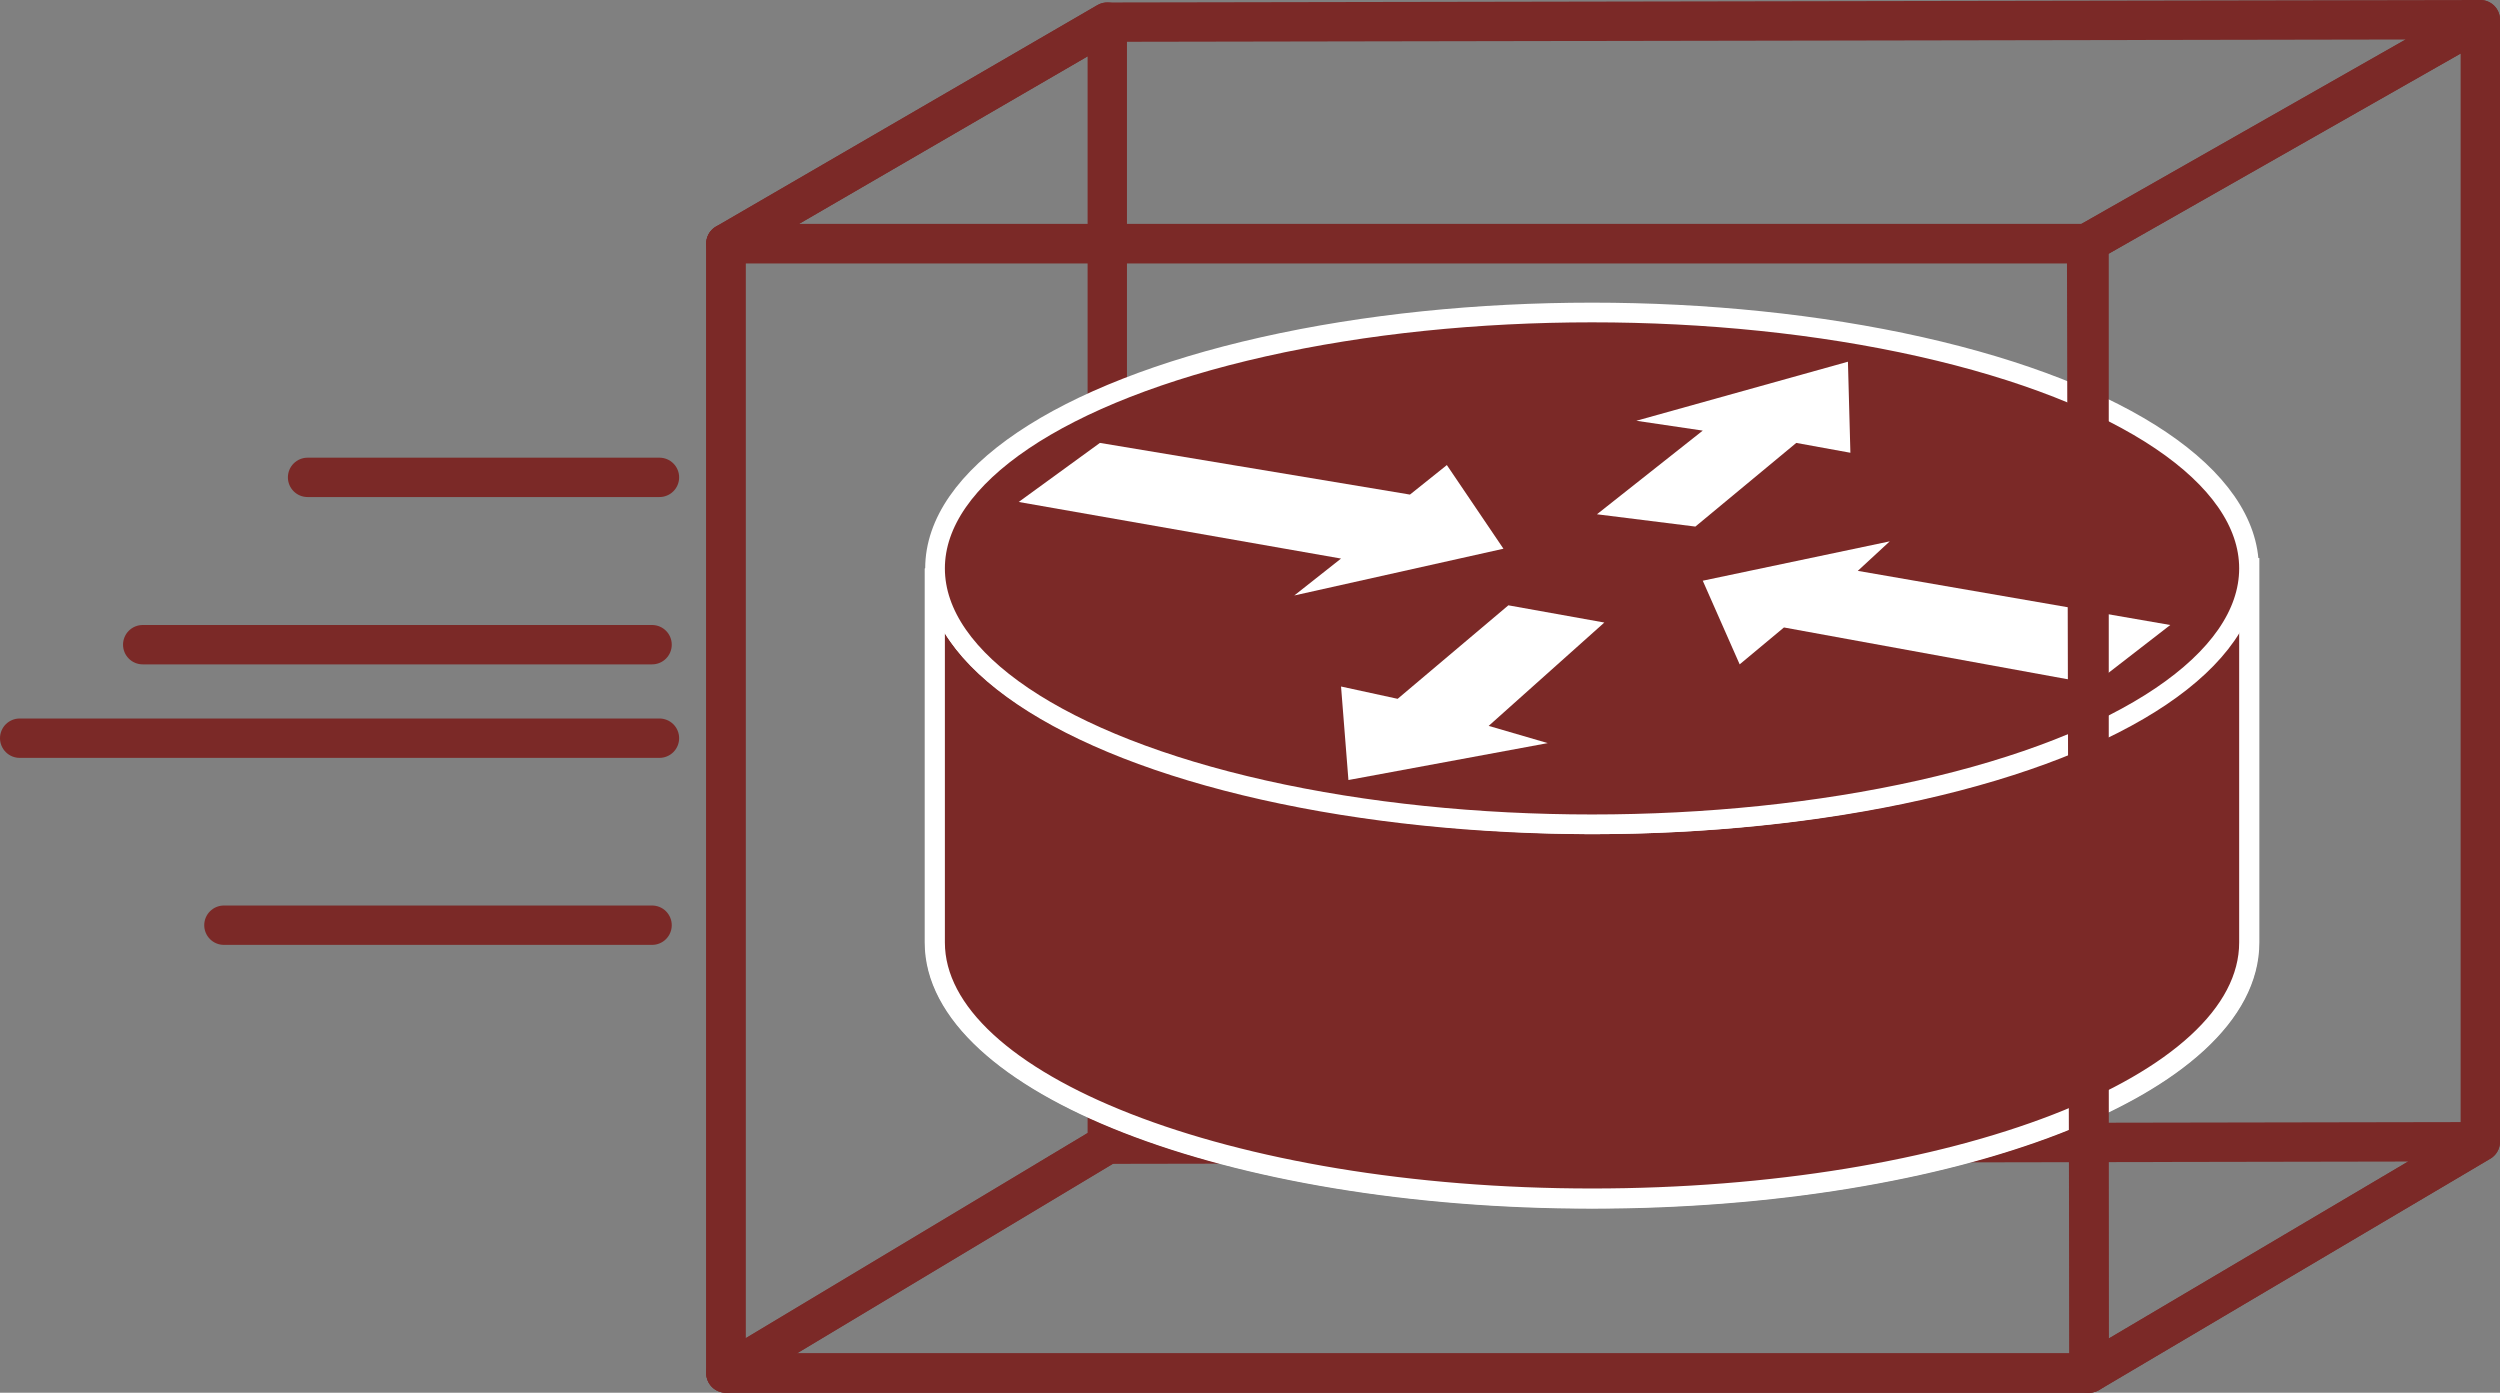 <?xml version="1.0" encoding="utf-8"?>
<!-- Generator: Adobe Illustrator 20.1.0, SVG Export Plug-In . SVG Version: 6.00 Build 0)  -->
<svg version="1.1" id="Layer_1" xmlns="http://www.w3.org/2000/svg" xmlns:xlink="http://www.w3.org/1999/xlink" x="0px" y="0px"
	 viewBox="0 0 101.6 56.6" style="enable-background:new 0 0 101.6 56.6;" xml:space="preserve">
<rect x="0" y="0" width="101.6" height="56.6" fill="#808080" stroke="none"/>
<style type="text/css">
	.st0{fill:none;stroke:#7B2927;stroke-width:1.6;stroke-linecap:round;stroke-linejoin:round;}
	.st1{stroke:#FFFFFF;stroke-width:0.84;}
	.st2{fill:#7B2927;stroke:#FFFFFF;stroke-width:0.8;}
	.st3{fill:#FFFFFF;}
</style>
<g>
	<polygon class="st0" points="84.9,55.8 29.5,55.8 45,46.5 100.8,46.4 	"/>
	<g>
		<polygon class="st0" points="45,46.5 29.5,55.8 29.5,9.9 45,0.9 		"/>
	</g>
	<g>
		<g>
			<g>
				<g>
					<path class="st1" d="M91.3,23.1c0,5.7-11.9,10.4-26.7,10.4C49.9,33.4,38,28.8,38,23.1v15.2c0,5.7,11.9,10.4,26.7,10.4
						c14.7,0,26.7-4.6,26.7-10.4V23.1z"/>
					<path class="st2" d="M91.3,23.1c0,5.7-11.9,10.4-26.7,10.4C49.9,33.4,38,28.8,38,23.1v15.2c0,5.7,11.9,10.4,26.7,10.4
						c14.7,0,26.7-4.6,26.7-10.4V23.1z"/>
				</g>
				<ellipse class="st2" cx="64.7" cy="23.1" rx="26.7" ry="10.4"/>
			</g>
		</g>
		<g>
			<polygon class="st3" points="58.8,18.9 61.1,22.3 52.6,24.2 54.5,22.7 41.4,20.4 44.7,18 57.3,20.1 			"/>
		</g>
		<g>
			<polygon class="st3" points="70.7,27 69.2,23.6 76.8,22 75.5,23.2 88.2,25.4 85.1,27.8 72.5,25.5 			"/>
		</g>
		<g>
			<polygon class="st3" points="66.5,17.1 75.1,14.7 75.2,18.4 73,18 68.9,21.4 64.9,20.9 69.2,17.5 			"/>
		</g>
		<g>
			<polygon class="st3" points="62.9,30.2 54.8,31.7 54.5,27.9 56.8,28.4 61.3,24.6 65.2,25.3 60.5,29.5 			"/>
		</g>
	</g>
	<g>
		<rect x="29.5" y="9.9" class="st0" width="55.4" height="45.9"/>
		<g>
			<polygon class="st0" points="100.8,46.4 84.9,55.8 84.8,9.9 100.8,0.8 			"/>
			<polygon class="st0" points="84.8,9.9 29.5,9.9 45,0.9 100.8,0.8 			"/>
		</g>
	</g>
	<line class="st0" x1="0.8" y1="30" x2="26.8" y2="30"/>
	<line class="st0" x1="9.1" y1="37.6" x2="26.5" y2="37.6"/>
	<line class="st0" x1="26.8" y1="19.4" x2="12.5" y2="19.4"/>
	<line class="st0" x1="5.8" y1="26.2" x2="26.5" y2="26.2"/>
</g>
</svg>
